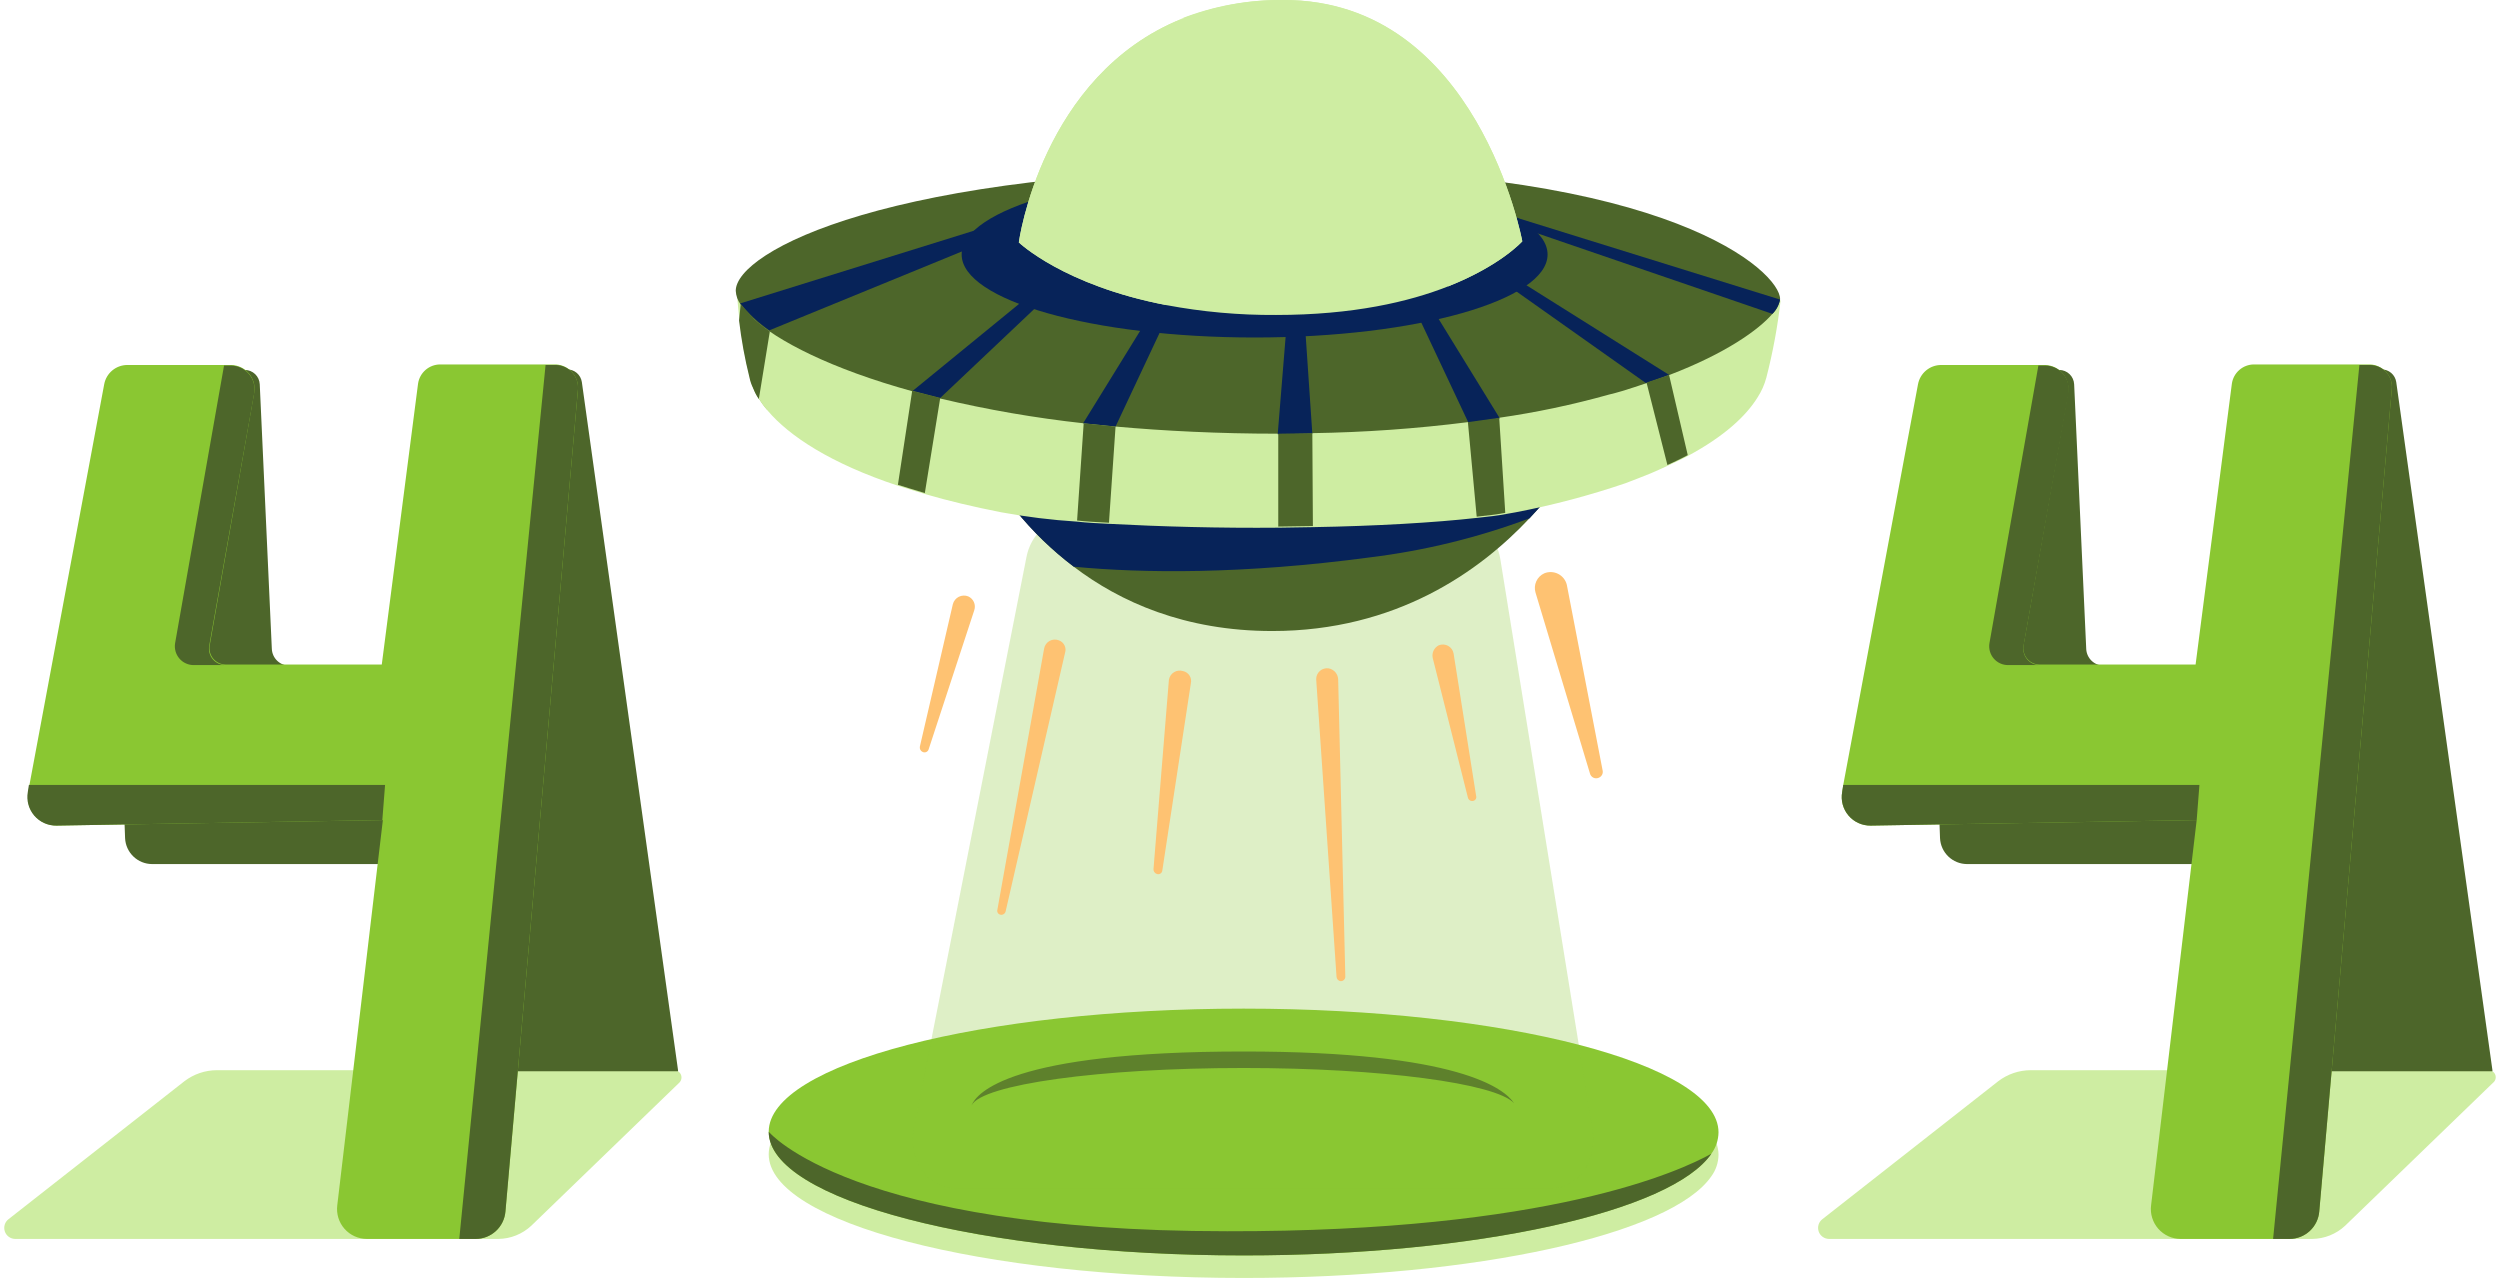 <svg width="313" height="160" viewBox="0 0 313 160" fill="none" xmlns="http://www.w3.org/2000/svg">
<g clip-path="url(#clip0_0_363)">
<path d="M96.243 144.516C96.243 136.052 122.875 129.102 155.701 129.102C188.526 129.102 215.158 136.052 215.158 144.585C215.146 145.551 214.834 146.489 214.263 147.269C209.309 154.495 184.948 160 155.701 160C122.875 160 96.243 153.05 96.243 144.516Z" fill="#CEEDA2"/>
<path d="M84.409 133.987H27.154C25.687 133.991 24.261 134.474 23.094 135.364L1.073 152.637C0.844 152.811 0.677 153.053 0.592 153.328C0.508 153.603 0.511 153.897 0.602 154.17C0.693 154.442 0.867 154.68 1.099 154.849C1.332 155.018 1.611 155.111 1.898 155.114H62.388C63.922 155.099 65.395 154.51 66.517 153.462L85.028 135.57C85.163 135.446 85.257 135.283 85.299 135.104C85.34 134.926 85.326 134.738 85.259 134.567C85.192 134.396 85.075 134.25 84.924 134.146C84.772 134.043 84.593 133.987 84.409 133.987Z" fill="#CEEDA2"/>
<path d="M311.57 133.987H254.246C252.779 133.991 251.353 134.474 250.186 135.364L228.165 152.637C227.937 152.811 227.769 153.053 227.684 153.328C227.6 153.603 227.604 153.897 227.694 154.17C227.785 154.442 227.959 154.68 228.191 154.849C228.424 155.018 228.703 155.111 228.99 155.114H289.48C291.014 155.099 292.487 154.51 293.609 153.462L312.12 135.57C312.267 135.457 312.375 135.301 312.428 135.123C312.481 134.945 312.477 134.755 312.416 134.58C312.355 134.405 312.241 134.254 312.089 134.147C311.937 134.041 311.755 133.985 311.57 133.987Z" fill="#CEEDA2"/>
<path d="M96.243 141.695C96.243 133.231 122.875 126.28 155.7 126.28C188.526 126.28 215.157 133.231 215.157 141.764C215.146 142.73 214.833 143.668 214.263 144.448C209.308 151.673 184.947 157.179 155.7 157.179C122.875 157.179 96.243 150.228 96.243 141.695Z" fill="#8AC732"/>
<path d="M214.263 144.448C209.308 151.673 185.016 157.179 155.7 157.179C122.875 157.179 96.243 150.228 96.243 141.695C96.243 141.695 106.565 154.151 153.636 154.151C194.1 154.22 210.409 146.581 214.263 144.448Z" fill="#4D662A"/>
<path d="M189.558 138.117C187.287 135.639 172.974 133.712 155.701 133.712C137.671 133.712 122.944 135.777 121.637 138.392C122.256 136.878 126.385 131.648 155.701 131.648C182.677 131.648 188.389 136.327 189.558 138.117Z" fill="#4D662A"/>
<path d="M84.89 133.988L72.847 47.83C72.78 47.386 72.556 46.981 72.214 46.69C71.873 46.4 71.437 46.242 70.989 46.247H54.748C54.481 46.248 54.216 46.307 53.973 46.419C53.73 46.53 53.513 46.692 53.337 46.894C53.162 47.096 53.031 47.333 52.954 47.589C52.877 47.845 52.855 48.115 52.89 48.38L56.95 80.93C56.99 81.233 56.964 81.54 56.874 81.831C56.785 82.123 56.634 82.392 56.432 82.62C56.23 82.848 55.981 83.031 55.702 83.154C55.424 83.278 55.122 83.341 54.817 83.339H36.237C35.675 83.342 35.133 83.13 34.724 82.746C34.314 82.362 34.067 81.835 34.035 81.274L32.52 48.105C32.497 47.626 32.292 47.174 31.946 46.842C31.601 46.509 31.142 46.321 30.663 46.316H15.454C15.203 46.311 14.953 46.358 14.721 46.453C14.489 46.55 14.279 46.692 14.104 46.873C13.93 47.054 13.795 47.269 13.707 47.505C13.62 47.74 13.582 47.992 13.596 48.243L15.661 104.947C15.702 105.815 16.075 106.634 16.702 107.236C17.329 107.838 18.163 108.176 19.033 108.181H60.391L63.625 134.125H84.89V133.988Z" fill="#4D662A"/>
<path d="M312.052 133.987L300.009 47.83C299.943 47.386 299.718 46.981 299.377 46.69C299.035 46.399 298.6 46.242 298.151 46.247H281.911C281.643 46.248 281.379 46.307 281.136 46.419C280.892 46.53 280.676 46.692 280.5 46.894C280.324 47.096 280.193 47.333 280.116 47.589C280.039 47.845 280.017 48.115 280.053 48.38L284.113 80.93C284.152 81.233 284.126 81.54 284.037 81.831C283.947 82.123 283.796 82.392 283.594 82.62C283.392 82.848 283.143 83.031 282.865 83.154C282.586 83.278 282.284 83.341 281.979 83.339H263.399C262.837 83.342 262.296 83.13 261.886 82.746C261.476 82.362 261.23 81.835 261.197 81.274L259.683 48.105C259.659 47.626 259.454 47.174 259.109 46.842C258.763 46.509 258.304 46.321 257.825 46.316H242.685C242.434 46.311 242.184 46.358 241.952 46.453C241.72 46.549 241.51 46.692 241.335 46.873C241.161 47.054 241.026 47.269 240.938 47.505C240.851 47.74 240.813 47.992 240.827 48.242L242.892 104.947C242.933 105.815 243.306 106.634 243.934 107.236C244.561 107.837 245.395 108.176 246.264 108.181H287.622L290.857 134.125H312.052V133.987Z" fill="#4D662A"/>
<path d="M72.365 48.724L63.282 151.673C63.206 152.608 62.782 153.48 62.093 154.117C61.405 154.754 60.503 155.11 59.566 155.114H45.94C45.41 155.114 44.886 155.002 44.403 154.784C43.919 154.566 43.488 154.249 43.137 153.852C42.785 153.455 42.522 152.988 42.365 152.482C42.208 151.976 42.16 151.442 42.224 150.916L47.935 102.676L7.128 103.364C6.6 103.373 6.078 103.265 5.597 103.048C5.117 102.832 4.69 102.511 4.348 102.11C4.006 101.708 3.757 101.236 3.619 100.728C3.481 100.219 3.457 99.686 3.549 99.166L3.687 98.272L13.046 48.105C13.172 47.43 13.53 46.82 14.057 46.38C14.585 45.941 15.249 45.699 15.936 45.696H28.942C29.368 45.703 29.788 45.802 30.172 45.985C30.557 46.168 30.898 46.432 31.172 46.758C31.446 47.084 31.646 47.465 31.761 47.876C31.875 48.286 31.899 48.716 31.833 49.137L26.258 80.793C26.206 81.091 26.22 81.398 26.3 81.691C26.38 81.983 26.524 82.255 26.721 82.485C26.919 82.715 27.165 82.899 27.442 83.023C27.719 83.147 28.02 83.207 28.323 83.201H47.798L52.34 48.036C52.435 47.372 52.765 46.764 53.27 46.322C53.775 45.88 54.422 45.634 55.092 45.627H69.613C69.997 45.65 70.373 45.747 70.719 45.915C71.066 46.083 71.376 46.317 71.631 46.605C71.887 46.892 72.083 47.228 72.209 47.591C72.335 47.955 72.388 48.34 72.365 48.724Z" fill="#8AC732"/>
<path d="M48.211 98.272L47.867 102.676L7.059 103.364C6.532 103.373 6.009 103.265 5.528 103.048C5.048 102.832 4.621 102.511 4.279 102.11C3.937 101.708 3.688 101.236 3.55 100.728C3.412 100.219 3.388 99.686 3.48 99.166L3.618 98.272H48.211Z" fill="#4D662A"/>
<path d="M72.365 48.724L63.281 151.673C63.205 152.608 62.782 153.48 62.093 154.117C61.405 154.754 60.503 155.11 59.565 155.114H57.501L68.305 45.696H69.612C69.995 45.705 70.372 45.792 70.72 45.951C71.068 46.11 71.38 46.337 71.637 46.621C71.895 46.904 72.092 47.236 72.217 47.598C72.342 47.959 72.393 48.343 72.365 48.724Z" fill="#4D662A"/>
<path d="M26.191 80.861C26.138 81.16 26.152 81.467 26.232 81.76C26.312 82.052 26.456 82.323 26.654 82.554C26.851 82.784 27.097 82.968 27.374 83.092C27.651 83.215 27.952 83.276 28.255 83.27H24.264C23.92 83.272 23.579 83.199 23.266 83.055C22.953 82.912 22.675 82.702 22.452 82.439C22.229 82.177 22.066 81.869 21.975 81.537C21.884 81.205 21.866 80.857 21.924 80.517L28.049 45.765H28.943C29.369 45.772 29.789 45.871 30.173 46.054C30.558 46.237 30.899 46.5 31.173 46.827C31.447 47.153 31.648 47.534 31.762 47.944C31.876 48.355 31.9 48.785 31.834 49.206L26.191 80.861Z" fill="#4D662A"/>
<path d="M299.455 48.724L290.371 151.673C290.295 152.608 289.871 153.48 289.183 154.117C288.495 154.754 287.593 155.11 286.655 155.114H273.03C272.5 155.114 271.976 155.002 271.492 154.784C271.009 154.566 270.578 154.249 270.226 153.852C269.875 153.455 269.612 152.988 269.455 152.482C269.297 151.976 269.249 151.442 269.314 150.916L275.025 102.676L234.217 103.364C233.69 103.373 233.167 103.265 232.687 103.048C232.206 102.832 231.78 102.511 231.438 102.11C231.095 101.708 230.846 101.236 230.708 100.728C230.57 100.219 230.547 99.686 230.639 99.166L230.776 98.272L240.135 48.105C240.262 47.43 240.619 46.82 241.147 46.38C241.675 45.941 242.339 45.699 243.026 45.696H256.032C256.458 45.703 256.877 45.802 257.262 45.985C257.647 46.168 257.987 46.432 258.261 46.758C258.535 47.084 258.736 47.465 258.85 47.876C258.964 48.286 258.989 48.716 258.922 49.137L253.348 80.793C253.295 81.091 253.31 81.398 253.39 81.691C253.47 81.983 253.613 82.255 253.811 82.485C254.008 82.715 254.254 82.899 254.531 83.023C254.808 83.147 255.109 83.208 255.413 83.201H274.888L279.43 48.036C279.525 47.372 279.855 46.764 280.36 46.322C280.865 45.88 281.511 45.634 282.182 45.627H296.702C297.091 45.638 297.473 45.727 297.825 45.891C298.177 46.054 298.492 46.289 298.75 46.579C299.008 46.869 299.204 47.209 299.325 47.578C299.446 47.947 299.491 48.337 299.455 48.724Z" fill="#8AC732"/>
<path d="M275.369 98.272L275.025 102.676L234.217 103.364C233.69 103.373 233.167 103.265 232.687 103.048C232.206 102.832 231.78 102.511 231.438 102.11C231.095 101.708 230.846 101.236 230.708 100.728C230.57 100.219 230.547 99.686 230.639 99.166L230.776 98.272H275.369Z" fill="#4D662A"/>
<path d="M299.456 48.724L290.372 151.673C290.296 152.608 289.872 153.48 289.184 154.117C288.496 154.754 287.594 155.11 286.656 155.114H284.591L295.396 45.696H296.703C297.089 45.693 297.472 45.772 297.826 45.926C298.18 46.081 298.497 46.309 298.757 46.595C299.016 46.881 299.213 47.218 299.333 47.585C299.454 47.952 299.496 48.34 299.456 48.724Z" fill="#4D662A"/>
<path d="M253.348 80.861C253.295 81.16 253.309 81.467 253.389 81.76C253.469 82.052 253.613 82.323 253.81 82.554C254.008 82.784 254.254 82.968 254.531 83.092C254.808 83.216 255.109 83.276 255.412 83.27H251.421C251.076 83.272 250.736 83.199 250.423 83.055C250.11 82.912 249.832 82.702 249.609 82.439C249.386 82.177 249.223 81.869 249.132 81.537C249.041 81.205 249.023 80.857 249.081 80.517L255.206 45.765H256.1C256.526 45.772 256.946 45.871 257.33 46.054C257.715 46.237 258.056 46.501 258.33 46.827C258.604 47.153 258.805 47.534 258.919 47.944C259.033 48.355 259.057 48.785 258.991 49.206L253.348 80.861Z" fill="#4D662A"/>
<path opacity="0.28" d="M128.52 69.711L114.413 141.28C113.656 145.134 116.133 148.781 119.505 148.781H194.239C197.543 148.781 200.02 145.271 199.401 141.555L187.839 69.986C187.358 67.096 185.224 65.031 182.678 65.031H133.681C131.204 64.963 129.07 66.958 128.52 69.711Z" fill="#8AC732"/>
<path d="M192.245 74.186L199.058 96.827C199.084 96.941 199.136 97.048 199.209 97.14C199.282 97.232 199.374 97.307 199.479 97.36C199.584 97.412 199.7 97.441 199.817 97.444C199.934 97.447 200.051 97.424 200.159 97.377C200.344 97.305 200.496 97.167 200.585 96.989C200.674 96.81 200.694 96.606 200.64 96.414L196.167 73.223C196.097 72.93 195.963 72.656 195.777 72.42C195.591 72.184 195.356 71.99 195.088 71.853C194.82 71.716 194.526 71.638 194.225 71.625C193.924 71.612 193.625 71.664 193.346 71.778C192.902 71.979 192.547 72.333 192.344 72.776C192.142 73.219 192.107 73.719 192.245 74.186Z" fill="#FEC272"/>
<path d="M179.376 82.375L183.78 99.854C183.796 99.927 183.827 99.997 183.871 100.058C183.914 100.119 183.97 100.171 184.035 100.209C184.099 100.248 184.171 100.273 184.246 100.283C184.32 100.293 184.396 100.287 184.468 100.267C184.532 100.25 184.592 100.22 184.644 100.179C184.696 100.139 184.74 100.088 184.772 100.03C184.804 99.972 184.824 99.909 184.831 99.843C184.838 99.777 184.832 99.711 184.812 99.647L181.991 81.824C181.956 81.623 181.877 81.432 181.759 81.266C181.641 81.1 181.487 80.962 181.309 80.863C181.131 80.764 180.933 80.706 180.729 80.694C180.525 80.681 180.322 80.715 180.133 80.792C179.849 80.934 179.621 81.167 179.484 81.454C179.347 81.74 179.309 82.064 179.376 82.375Z" fill="#FEC272"/>
<path d="M121.983 76.388L116.272 93.799C116.251 93.876 116.214 93.947 116.162 94.008C116.111 94.068 116.047 94.117 115.975 94.15C115.902 94.183 115.823 94.199 115.744 94.198C115.664 94.197 115.586 94.178 115.515 94.143C115.386 94.086 115.281 93.987 115.219 93.861C115.156 93.735 115.139 93.592 115.171 93.455L119.3 75.631C119.352 75.435 119.446 75.251 119.575 75.094C119.703 74.936 119.864 74.807 120.046 74.716C120.228 74.625 120.428 74.573 120.631 74.565C120.835 74.557 121.038 74.592 121.226 74.668C121.542 74.811 121.794 75.066 121.934 75.383C122.073 75.701 122.091 76.059 121.983 76.388Z" fill="#FEC272"/>
<path d="M133.338 81.755L125.906 114.099C125.89 114.172 125.859 114.242 125.815 114.303C125.771 114.364 125.715 114.415 125.651 114.454C125.586 114.493 125.515 114.518 125.44 114.528C125.366 114.538 125.29 114.532 125.217 114.512C125.154 114.495 125.094 114.465 125.042 114.424C124.989 114.384 124.946 114.333 124.914 114.275C124.882 114.217 124.862 114.154 124.855 114.088C124.848 114.022 124.854 113.956 124.873 113.892L130.723 81.205C130.757 81.004 130.837 80.813 130.955 80.647C131.073 80.48 131.226 80.343 131.405 80.244C131.583 80.145 131.781 80.087 131.985 80.075C132.188 80.062 132.392 80.096 132.581 80.172C132.889 80.285 133.141 80.514 133.282 80.809C133.424 81.105 133.444 81.445 133.338 81.755Z" fill="#FEC272"/>
<path d="M149.097 85.538L145.519 109.004C145.509 109.081 145.482 109.155 145.44 109.219C145.398 109.284 145.341 109.339 145.275 109.378C145.209 109.418 145.134 109.442 145.057 109.449C144.98 109.456 144.903 109.445 144.831 109.417C144.702 109.375 144.592 109.291 144.517 109.179C144.442 109.067 144.407 108.933 144.418 108.798L146.345 85.125C146.375 84.927 146.447 84.739 146.558 84.572C146.668 84.405 146.814 84.265 146.984 84.16C147.154 84.055 147.345 83.989 147.544 83.965C147.742 83.942 147.944 83.962 148.134 84.024C148.297 84.06 148.451 84.128 148.587 84.224C148.724 84.319 148.84 84.441 148.93 84.581C149.019 84.722 149.08 84.879 149.109 85.043C149.137 85.207 149.134 85.375 149.097 85.538Z" fill="#FEC272"/>
<path d="M167.539 85.059L168.434 122.289C168.433 122.367 168.415 122.443 168.383 122.514C168.351 122.585 168.304 122.648 168.245 122.7C168.187 122.752 168.119 122.791 168.045 122.815C167.971 122.839 167.892 122.847 167.815 122.839C167.684 122.816 167.565 122.749 167.477 122.649C167.389 122.549 167.339 122.422 167.333 122.289L164.787 85.059C164.781 84.859 164.82 84.659 164.901 84.476C164.981 84.292 165.102 84.129 165.253 83.997C165.404 83.865 165.583 83.769 165.776 83.715C165.969 83.66 166.172 83.65 166.37 83.683C166.691 83.747 166.981 83.918 167.194 84.168C167.406 84.417 167.528 84.731 167.539 85.059Z" fill="#FEC272"/>
<path d="M96.039 51.27C95.346 50.458 94.767 49.555 94.318 48.587L92.736 37.989L96.383 41.361L96.039 51.27Z" fill="#4D662A"/>
<path d="M198.712 54.849C196.781 58.516 194.349 61.898 191.487 64.896C185.293 71.502 174.833 79.004 159.281 79.004C148.339 79.004 140.219 75.356 134.438 70.952C128.997 66.837 124.65 61.449 121.776 55.262L198.712 54.849Z" fill="#4D662A"/>
<path d="M198.712 54.849C196.781 58.516 194.349 61.898 191.487 64.896C185.05 67.306 178.352 68.946 171.53 69.782C155.565 71.915 143.109 71.778 134.438 70.952C128.997 66.837 124.65 61.449 121.776 55.262L198.712 54.849Z" fill="#072359"/>
<path d="M222.936 37.576C222.567 40.848 221.969 44.091 221.147 47.279C220.913 48.158 220.542 48.994 220.046 49.757C218.601 52.096 215.848 54.643 211.375 57.051C210.618 57.464 209.723 57.877 208.829 58.29C208.14 58.634 207.452 58.909 206.695 59.253C205.663 59.666 204.631 60.079 203.53 60.492C199.032 62.024 194.433 63.243 189.767 64.139C189.354 64.208 189.01 64.277 188.597 64.346C187.564 64.552 186.326 64.69 185.018 64.827C179.513 65.447 172.218 65.86 164.442 65.997C162.997 65.997 161.552 66.066 160.107 66.066C152.743 66.135 145.311 65.928 138.843 65.584C137.466 65.516 136.09 65.447 134.851 65.309C131.665 65.107 128.494 64.716 125.355 64.139C121.845 63.451 118.679 62.694 115.858 61.868C114.688 61.524 113.587 61.18 112.486 60.836C103.953 58.015 98.792 54.574 96.108 51.408C95.72 50.984 95.375 50.523 95.076 50.032C94.793 49.626 94.562 49.187 94.387 48.724C94.166 48.289 94.004 47.826 93.906 47.348C93.319 44.992 92.882 42.602 92.598 40.191C92.323 37.92 92.254 36.406 92.254 36.406L157.629 41.292L223.005 37.645L222.936 37.576Z" fill="#CEEDA2"/>
<path d="M222.867 37.438C222.749 38.144 222.412 38.793 221.904 39.297C220.183 41.292 216.054 44.251 209.035 46.935C208.14 47.279 207.177 47.623 206.145 47.967C205.663 48.105 205.181 48.312 204.7 48.449C203.667 48.793 202.566 49.137 201.397 49.413C196.899 50.673 192.325 51.639 187.702 52.303C186.463 52.509 185.156 52.716 183.78 52.853C177.318 53.672 170.817 54.131 164.305 54.23C162.928 54.23 161.483 54.298 160.038 54.298H159.969C152.606 54.298 145.793 53.954 139.668 53.404C138.292 53.266 136.916 53.129 135.608 52.991C129.586 52.328 123.611 51.294 117.716 49.894C116.546 49.619 115.376 49.275 114.275 49C104.022 46.178 97.278 42.669 94.181 39.778C93.639 39.283 93.155 38.729 92.736 38.127C92.361 37.629 92.145 37.029 92.116 36.406C92.116 31.52 111.385 21.129 160.313 21.129C209.242 21.06 222.867 34.066 222.867 37.438Z" fill="#4D662A"/>
<path d="M132.099 26.703L96.314 41.361C94.949 40.411 93.722 39.276 92.667 37.989L130.929 26.084L132.099 26.703Z" fill="#072359"/>
<path d="M222.868 37.507C222.73 38.186 222.395 38.808 221.904 39.297L185.156 26.703L186.326 26.153L222.868 37.507Z" fill="#072359"/>
<path d="M138.154 30.488L117.716 49.825C116.546 49.55 115.376 49.206 114.275 48.931L136.916 30.419L138.154 30.488Z" fill="#072359"/>
<path d="M149.372 32.759L139.669 53.404C138.292 53.266 136.916 53.129 135.609 52.991L148.133 32.69L149.372 32.759Z" fill="#072359"/>
<path d="M187.771 52.372C186.532 52.578 185.156 52.785 183.848 52.922L174.352 32.759L175.659 32.69L187.771 52.372Z" fill="#072359"/>
<path d="M164.304 54.298C162.928 54.298 161.483 54.367 160.038 54.367H159.969L161.62 34.066L162.928 33.998L164.304 54.298Z" fill="#072359"/>
<path d="M208.966 46.935C208.072 47.279 207.108 47.623 206.076 47.967L181.371 30.488L182.679 30.419L208.966 46.935Z" fill="#072359"/>
<path d="M164.374 65.86C162.929 65.86 161.483 65.928 160.038 65.928V54.298L164.305 54.23L164.374 65.86Z" fill="#4D662A"/>
<path d="M188.459 64.208C187.358 64.415 186.188 64.552 184.881 64.69L183.78 52.853L187.702 52.303L188.459 64.208Z" fill="#4D662A"/>
<path d="M211.306 56.982C210.549 57.395 209.654 57.808 208.76 58.221L206.145 47.899L208.966 46.935L211.306 56.982Z" fill="#4D662A"/>
<path d="M139.668 53.404L138.842 65.447C137.466 65.378 136.09 65.309 134.851 65.171L135.677 52.991L139.668 53.404Z" fill="#4D662A"/>
<path d="M117.716 49.825L115.789 61.731C114.619 61.387 113.518 61.042 112.417 60.698L114.206 48.931L117.716 49.825Z" fill="#4D662A"/>
<path d="M96.383 41.499L95.006 49.963C94.724 49.557 94.493 49.118 94.318 48.656C94.097 48.22 93.935 47.757 93.837 47.279C93.249 44.924 92.813 42.533 92.529 40.122L92.736 38.058C92.736 38.058 93.905 39.434 94.387 39.916C94.8 40.329 96.383 41.499 96.383 41.499Z" fill="#4D662A"/>
<path d="M157.078 42.255C177.336 42.255 193.757 37.603 193.757 31.864C193.757 26.125 177.336 21.473 157.078 21.473C136.821 21.473 120.399 26.125 120.399 31.864C120.399 37.603 136.821 42.255 157.078 42.255Z" fill="#072359"/>
<path d="M190.592 30.213C190.592 30.213 187.909 33.241 181.302 35.856C176.416 37.782 169.397 39.434 159.763 39.434C155.146 39.465 150.537 39.05 145.999 38.195C133.131 35.718 127.557 30.35 127.557 30.35C127.557 30.35 130.378 9.43 147.995 2.342C152.071 0.745 156.418 -0.049 160.795 0.002C185.018 0.002 190.592 30.213 190.592 30.213Z" fill="#CEEDA2"/>
<path d="M145.999 38.195C133.131 35.718 127.557 30.35 127.557 30.35C127.557 30.35 130.378 9.43 147.995 2.342C144.554 5.232 141.182 11.013 140.632 20.441C140.081 27.46 141.733 33.309 145.999 38.195Z" fill="#CEEDA2"/>
<path d="M190.592 30.213C190.592 30.213 187.909 33.241 181.302 35.856C180.613 33.362 179.739 30.924 178.687 28.561C178.687 28.561 172.218 29.938 169.328 23.813C166.438 17.688 173.388 13.284 173.388 13.284C173.388 13.284 171.737 7.985 163.204 4.544C154.67 1.103 147.858 2.342 147.858 2.342C151.934 0.745 156.28 -0.049 160.657 0.002C185.018 0.002 190.592 30.213 190.592 30.213Z" fill="#CEEDA2"/>
<path d="M162.859 17.275C163.885 17.275 164.717 16.474 164.717 15.486C164.717 14.498 163.885 13.697 162.859 13.697C161.833 13.697 161.001 14.498 161.001 15.486C161.001 16.474 161.833 17.275 162.859 17.275Z" fill="#CEEDA2"/>
<path d="M156.391 18.996C157.189 18.996 157.836 18.38 157.836 17.619C157.836 16.859 157.189 16.243 156.391 16.243C155.593 16.243 154.946 16.859 154.946 17.619C154.946 18.38 155.593 18.996 156.391 18.996Z" fill="#CEEDA2"/>
<path d="M160.726 28.286C162.284 28.286 163.547 27.053 163.547 25.533C163.547 24.013 162.284 22.781 160.726 22.781C159.168 22.781 157.904 24.013 157.904 25.533C157.904 27.053 159.168 28.286 160.726 28.286Z" fill="#CEEDA2"/>
</g>
<defs>
<clipPath id="clip0_0_363">
<rect width="311.935" height="160" fill="white" transform="translate(0.532)"/>
</clipPath>
</defs>
</svg>
